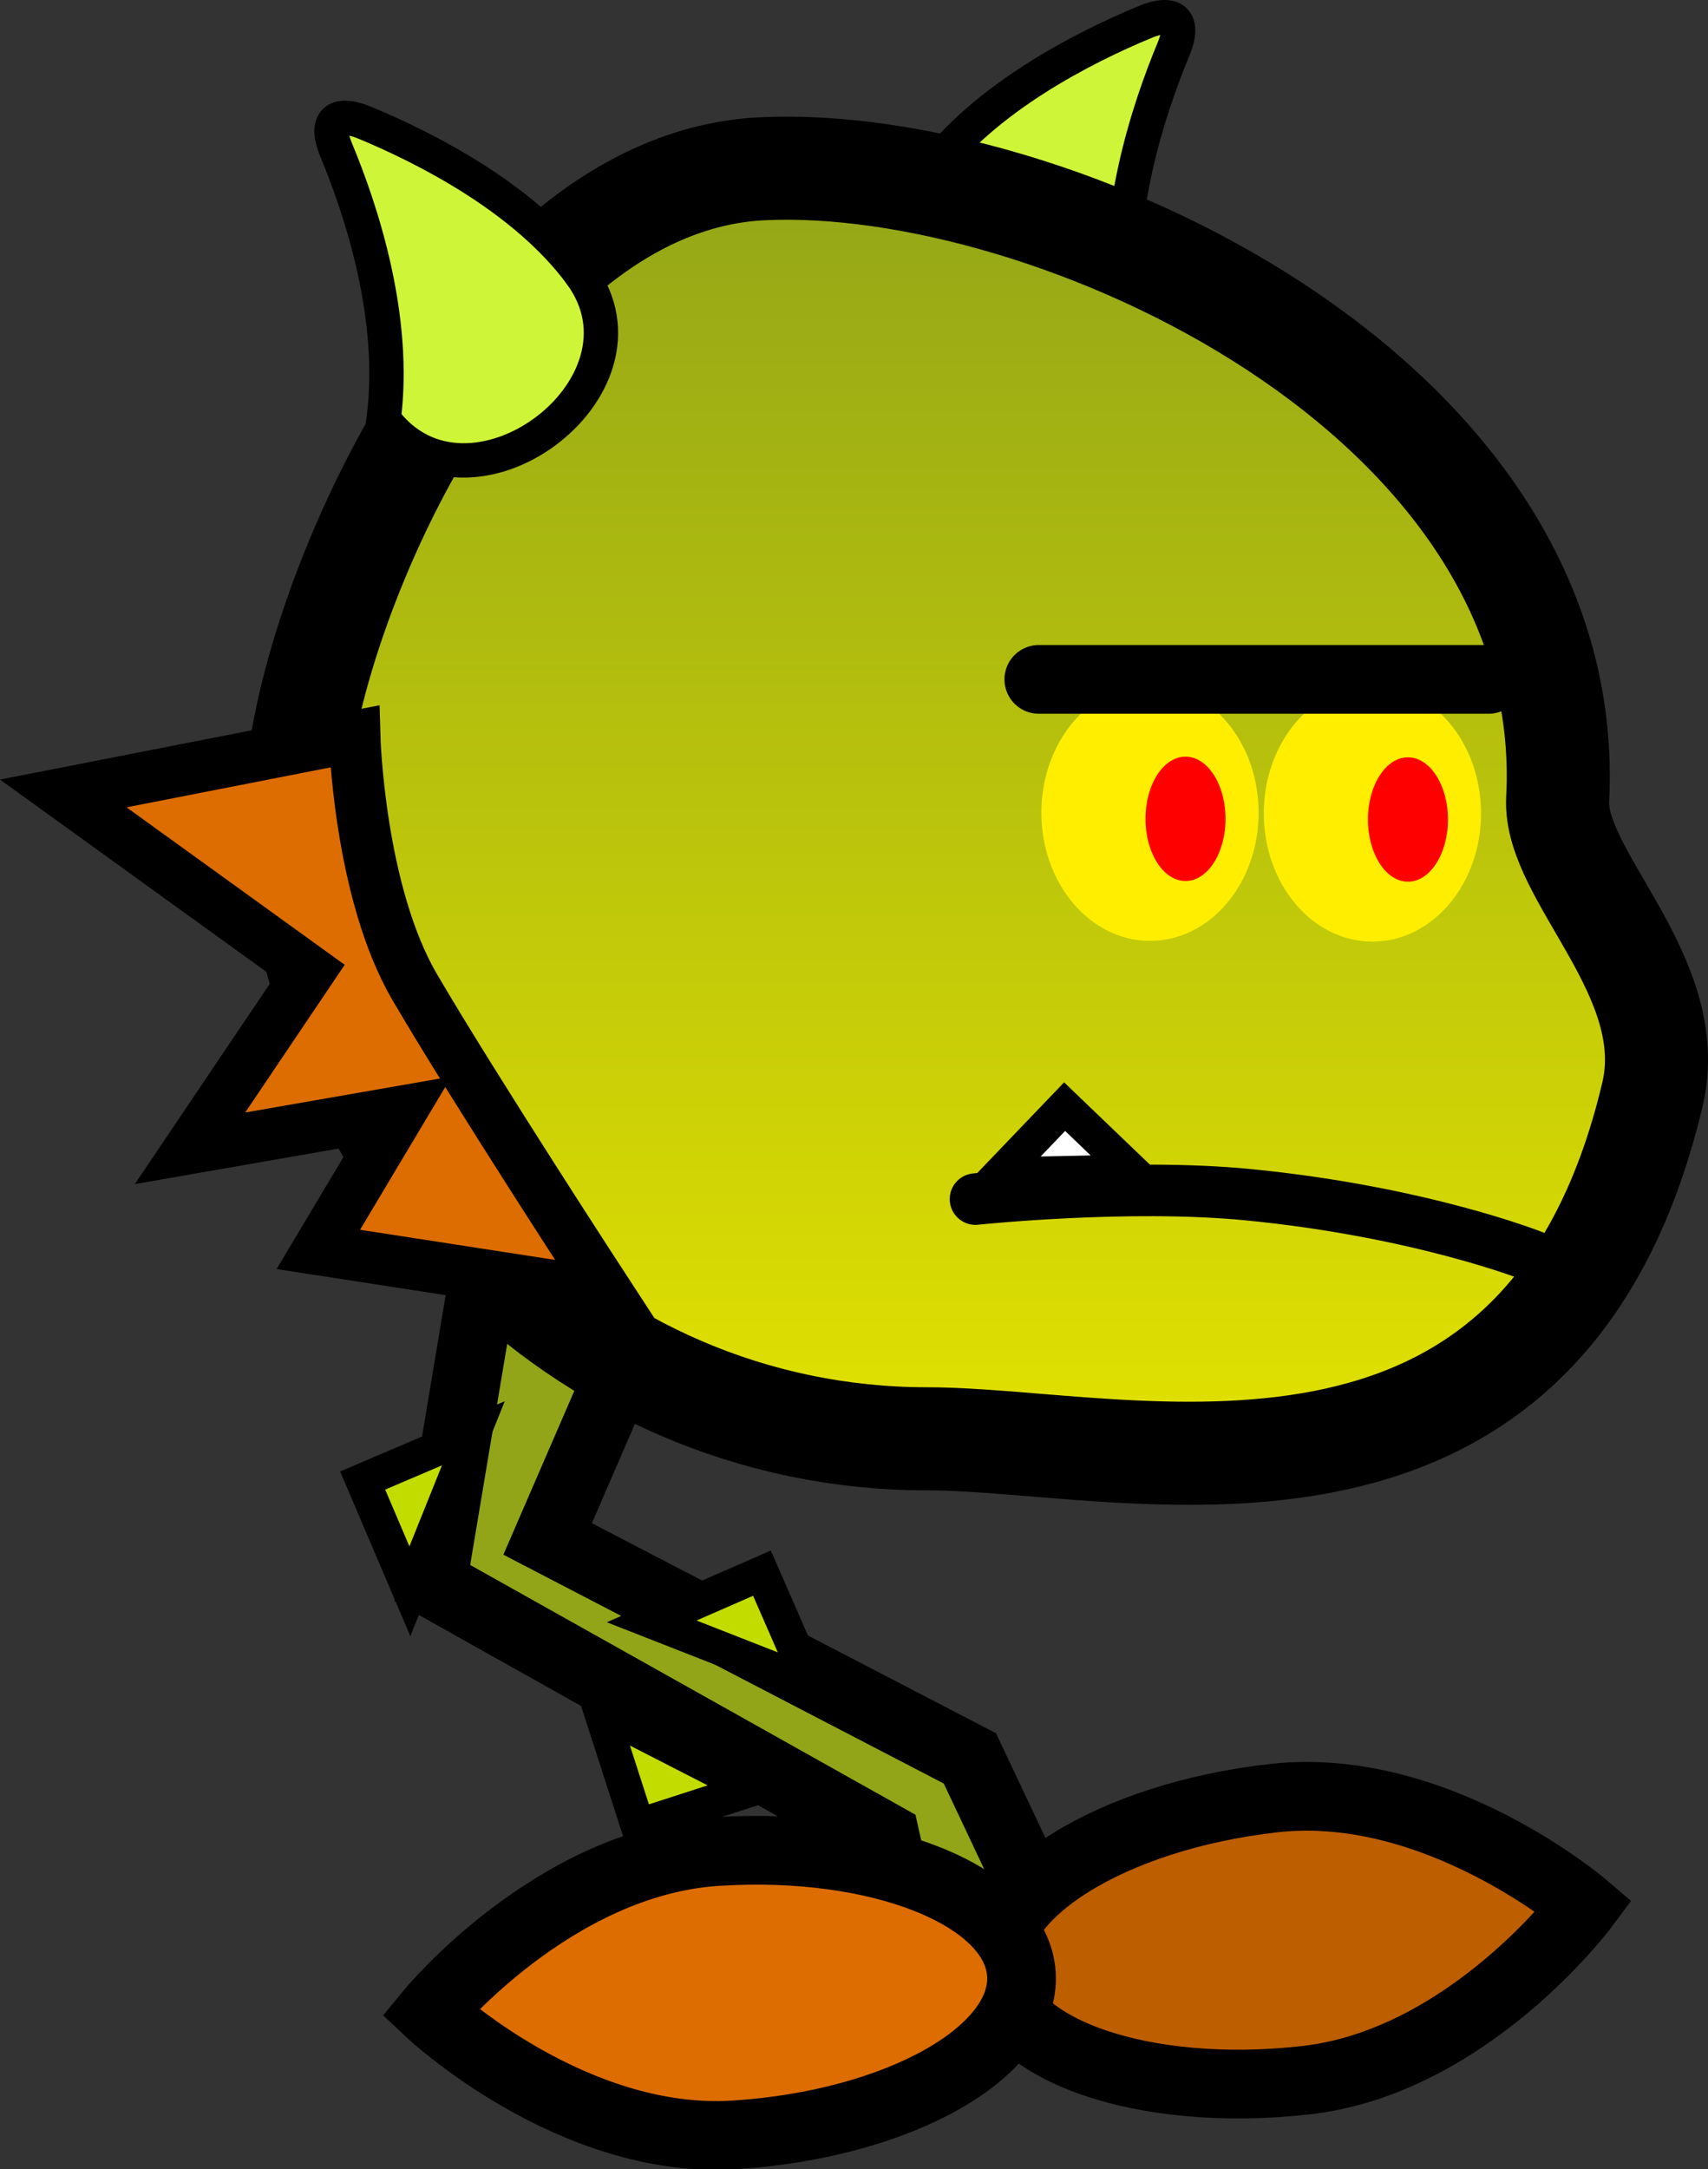 <svg version="1.1" xmlns="http://www.w3.org/2000/svg" xmlns:xlink="http://www.w3.org/1999/xlink" width="49.725" height="63.119" viewBox="0,0,49.725,63.119"><rect x="0" y="0" width="49.725" height="63.119" fill="#333333" stroke="none"/><defs><linearGradient x1="235.236" y1="144.777" x2="235.236" y2="181.995" gradientUnits="userSpaceOnUse" id="color-1"><stop offset="0" stop-color="#92a518"/><stop offset="1" stop-color="#e1e100"/></linearGradient></defs><g transform="translate(-208.246,-140.131)"><g data-paper-data="{&quot;isPaintingLayer&quot;:true}" fill-rule="nonzero" stroke-linejoin="miter" stroke-miterlimit="10" stroke-dasharray="" stroke-dashoffset="0" style="mix-blend-mode: normal"><g stroke="#000000" stroke-linecap="butt"><path d="M234.995,197.962l-0.975,-4.374l-13.188,-7.393l2.061,-12.307l4.336,4.005l-3.04,7.017l12.294,6.385l3,6.354z" fill="#92a518" stroke-width="2"/><path d="M220.179,186.433l-1.375,-3.223l3.223,-1.375z" fill="#c3dc00" stroke-width="1"/><path d="M227.218,187.308l3.211,-1.403l1.403,3.211z" fill="#c3dc00" stroke-width="1"/><path d="M230.15,192.185l-3.335,1.076l-1.076,-3.335z" fill="#c3dc00" stroke-width="1"/></g><g><path d="M241.563,140.778c0.874,-0.364 1.19,-0.037 0.842,0.799c-0.72,1.73 -1.763,4.866 -1.378,7.822c-2.439,3.306 -8.173,-0.924 -5.734,-4.23c1.626,-2.204 4.521,-3.663 6.27,-4.39z" data-paper-data="{&quot;origRot&quot;:0,&quot;index&quot;:null}" fill="#cff538" stroke="#000000" stroke-width="1" stroke-linecap="butt"/><path d="M253.594,163.386c-0.117,2.228 3.575,5.149 2.76,8.588c-3.219,13.581 -15.267,10.022 -21.117,10.022c-10.138,0 -18.357,-8.332 -18.357,-18.609c0,-4.687 5.238,-17.933 13.545,-18.345c8.354,-0.414 23.787,6.564 23.169,18.345z" fill="url(#color-1)" stroke="#000000" stroke-width="3" stroke-linecap="butt"/><path d="M225.149,148.098c2.44,3.306 -3.294,7.537 -5.734,4.23c0.385,-2.956 -0.657,-6.092 -1.378,-7.822c-0.348,-0.836 -0.033,-1.162 0.842,-0.799c1.749,0.727 4.643,2.185 6.27,4.39z" data-paper-data="{&quot;origRot&quot;:0}" fill="#cff538" stroke="#000000" stroke-width="1" stroke-linecap="butt"/><path d="M244.888,163.777c0,2.061 -1.416,3.731 -3.162,3.731c-1.747,0 -3.162,-1.67 -3.162,-3.731c0,-2.061 1.416,-3.731 3.162,-3.731c1.747,0 3.162,1.67 3.162,3.731z" fill="#ffee00" stroke="#000000" stroke-width="0" stroke-linecap="butt"/><path d="M243.925,163.956c0,0.999 -0.522,1.809 -1.165,1.809c-0.643,0 -1.165,-0.81 -1.165,-1.809c0,-0.999 0.522,-1.809 1.165,-1.809c0.643,0 1.165,0.81 1.165,1.809z" fill="#ff0000" stroke="none" stroke-width="0" stroke-linecap="butt"/><path d="M251.363,163.798c0,2.061 -1.416,3.731 -3.162,3.731c-1.747,0 -3.162,-1.67 -3.162,-3.731c0,-2.061 1.416,-3.731 3.162,-3.731c1.747,0 3.162,1.67 3.162,3.731z" fill="#ffee00" stroke="#000000" stroke-width="0" stroke-linecap="butt"/><path d="M250.401,163.976c0,0.999 -0.522,1.809 -1.165,1.809c-0.643,0 -1.165,-0.81 -1.165,-1.809c0,-0.999 0.522,-1.809 1.165,-1.809c0.643,0 1.165,0.81 1.165,1.809z" fill="#ff0000" stroke="none" stroke-width="0" stroke-linecap="butt"/><path d="M236.645,175.021c0,0 4.42,-0.469 7.916,-0.13c5.049,0.49 8.314,1.789 8.314,1.789" fill="none" stroke="#000000" stroke-width="1.5" stroke-linecap="round"/><path d="M210.088,163.218l8.483,-1.66c0,0 0.124,4.518 1.748,7.294c1.748,2.987 5.628,8.935 5.628,8.935l-8.434,-1.302l2.396,-4.011l-6.131,1.069l3.475,-5.156z" fill="#dd6d00" stroke="#000000" stroke-width="1.5" stroke-linecap="butt"/><path d="M251.583,159.899h-13.094" fill="none" stroke="#000000" stroke-width="2" stroke-linecap="round"/><path d="M237.346,174.307l1.894,-1.976l1.976,1.894z" fill="#ffffff" stroke="#000000" stroke-width="1" stroke-linecap="butt"/></g><path d="M254.37,195.595c0,0 -3.378,4.534 -8.113,5.064c-4.734,0.53 -8.778,-0.878 -9.031,-3.145c-0.254,-2.267 3.378,-4.534 8.113,-5.064c4.734,-0.53 9.031,3.145 9.031,3.145z" data-paper-data="{&quot;origRot&quot;:0,&quot;index&quot;:null}" fill="#bd5e00" stroke="#000000" stroke-width="2" stroke-linecap="butt"/><path d="M229.108,194.006c4.754,-0.307 8.727,1.289 8.874,3.565c0.147,2.276 -3.587,4.371 -8.341,4.678c-4.754,0.307 -8.874,-3.565 -8.874,-3.565c0,0 3.587,-4.371 8.341,-4.678z" data-paper-data="{&quot;origRot&quot;:0}" fill="#dd6d00" stroke="#000000" stroke-width="2" stroke-linecap="butt"/></g></g></svg>